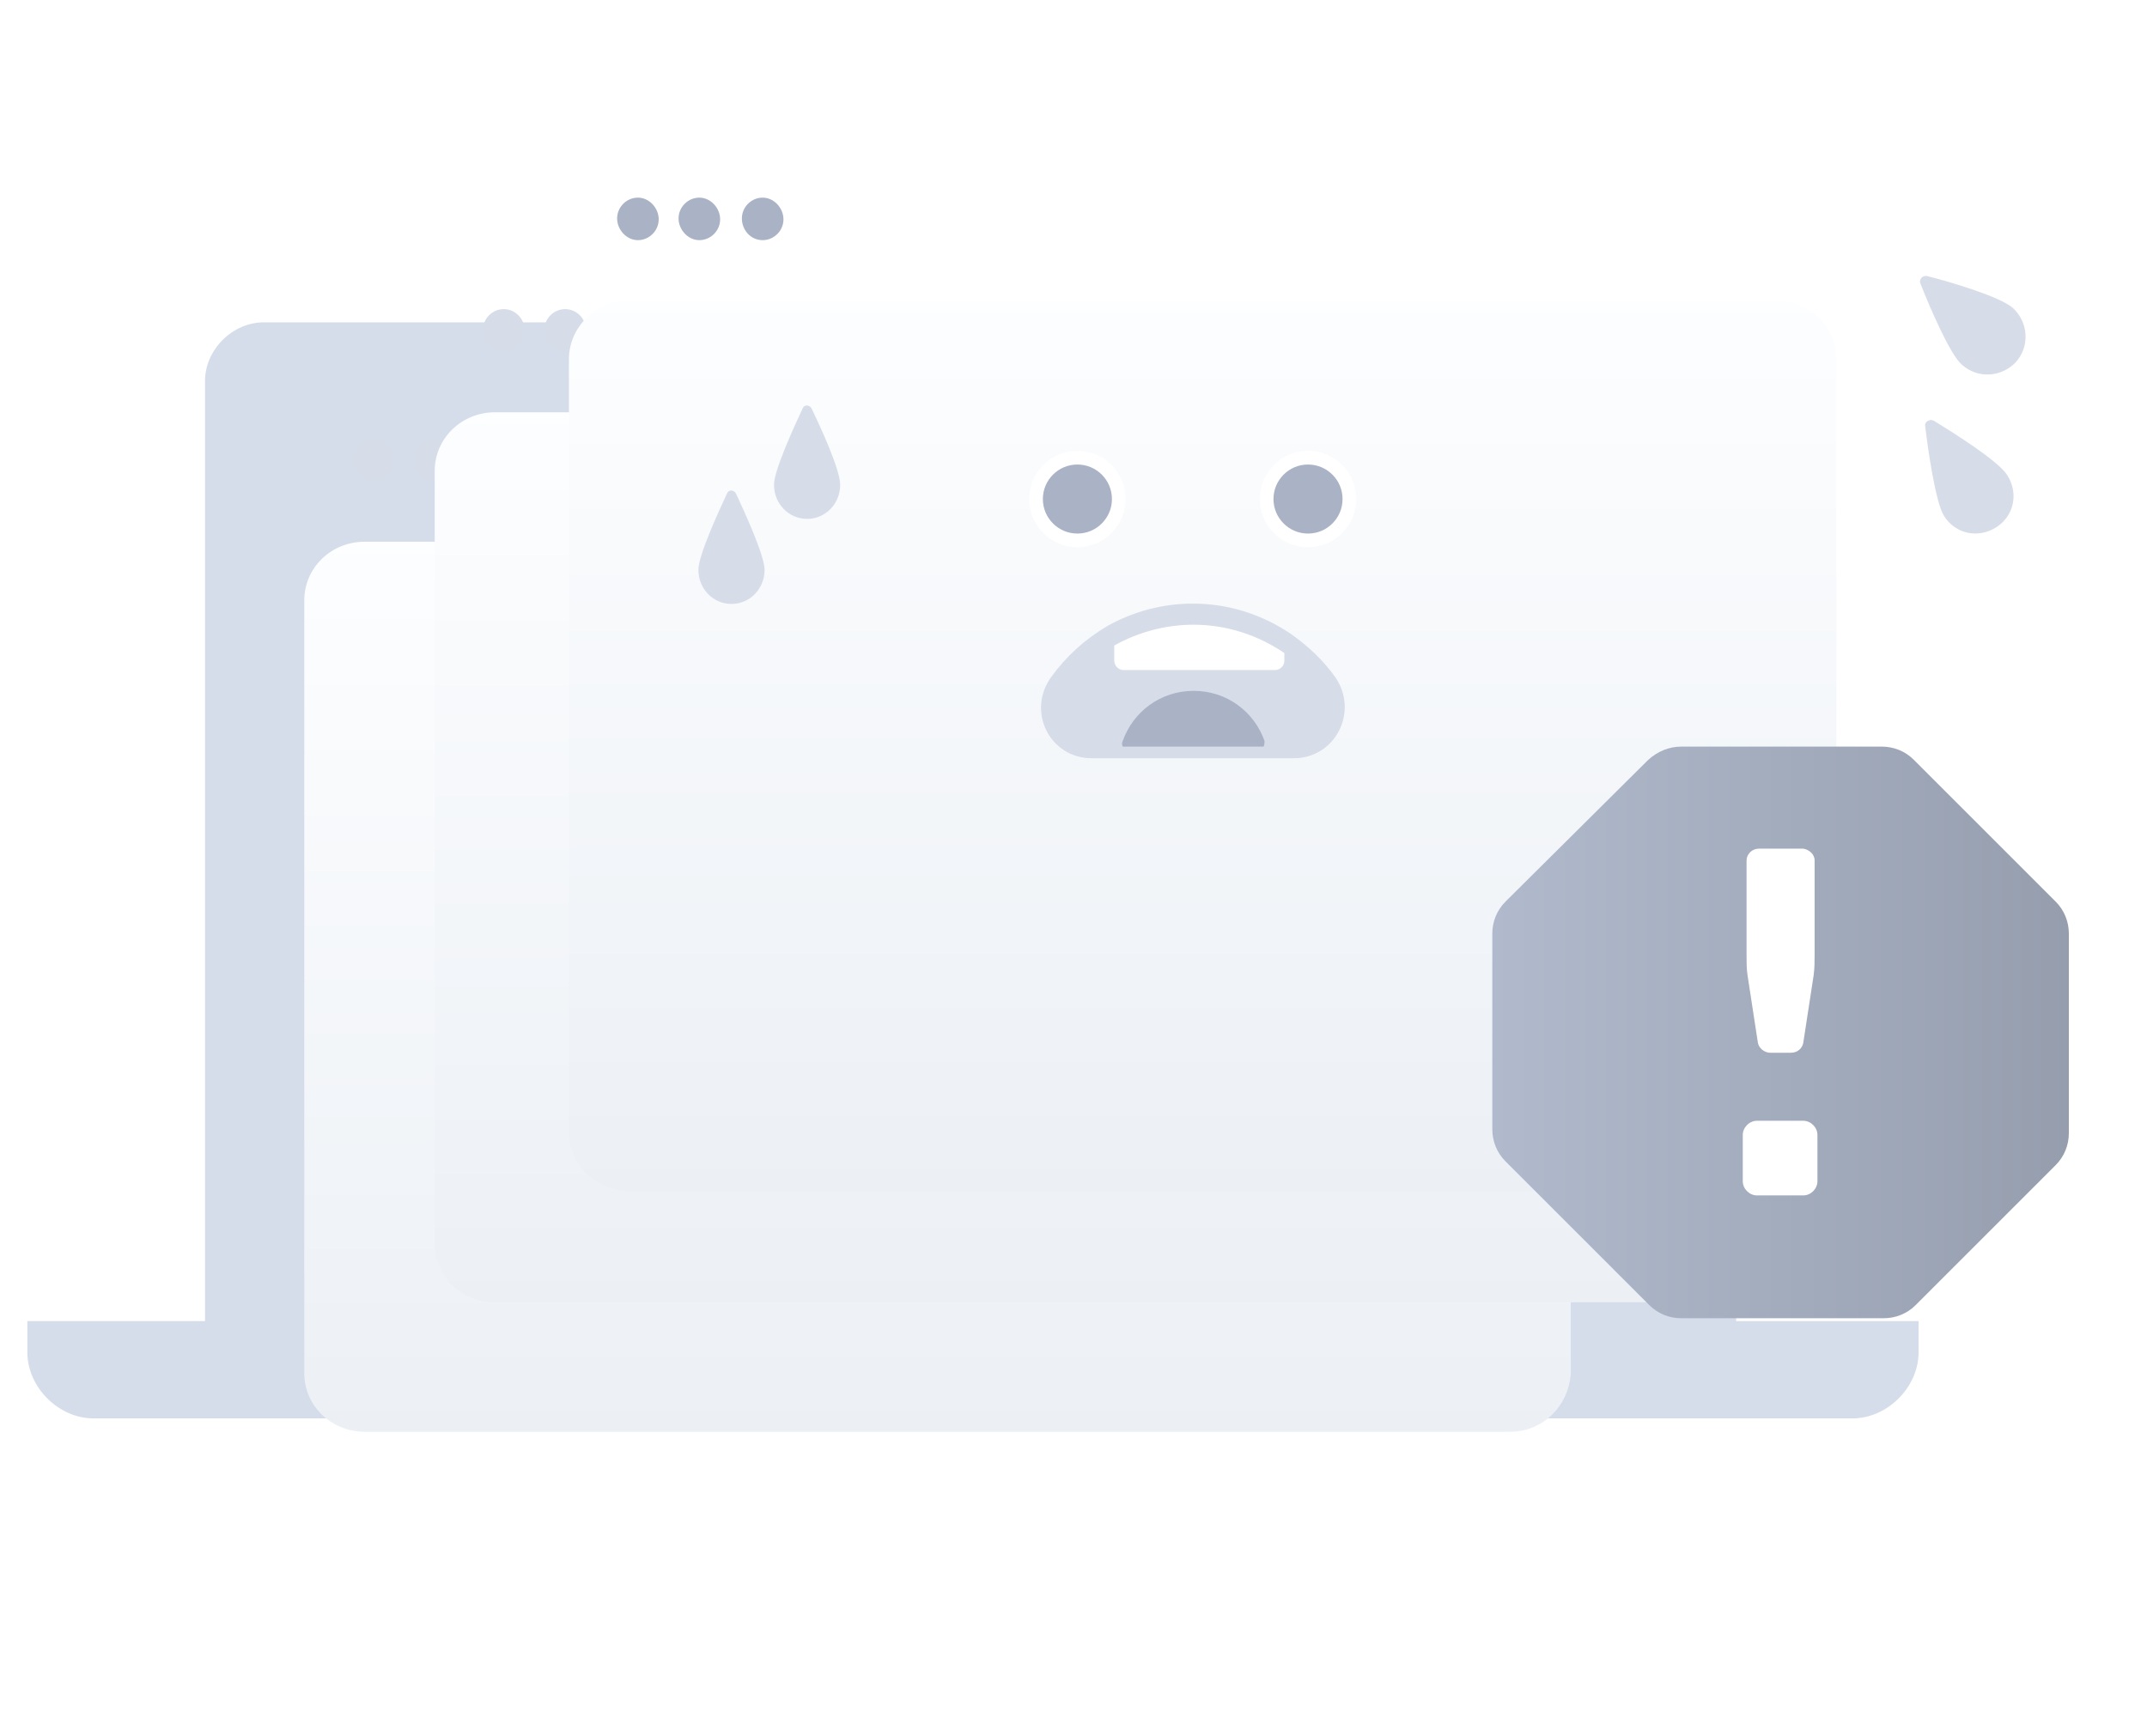 <svg xmlns="http://www.w3.org/2000/svg" width="157" height="127" viewBox="0 0 157 127">
  <path
      d="M122.949 23.579H19.279C16.998 23.579 14.993 25.583 14.993 27.864V99.189C14.993 101.47 16.998 100.64 19.279 100.64H122.672C124.953 100.64 126.958 101.47 126.958 99.189V27.864C127.234 25.583 125.23 23.579 122.949 23.579Z"
      fill="#D5DDEA"/>
  <path
      d="M140.296 96.632V98.913C140.296 101.47 138.016 103.751 135.458 103.751H6.838C4.281 103.751 2 101.47 2 98.913V96.632H140.296Z"
      fill="#D5DDEA"/>
  <path
      d="M84.383 96.632V97.461C84.383 98.913 83.278 100.295 81.55 100.295H60.47C59.019 100.295 57.636 99.189 57.636 97.461V96.632H84.383Z"
      fill="#E9EFF8"/>
  <g filter="url(#filter0_d_567_20642)">
    <path
        d="M114.863 32.909V89.444C114.725 91.794 112.858 93.729 110.44 93.729H26.674C24.186 93.729 22.25 91.794 22.25 89.444V32.909C22.25 30.559 24.186 28.624 26.674 28.624H110.509C112.997 28.624 114.863 30.559 114.863 32.909Z"
        fill="url(#paint0_linear_567_20642)"/>
  </g>
  <path
      d="M27.296 35.121C28.125 35.121 28.816 34.429 28.816 33.6C28.816 32.771 28.125 32.08 27.296 32.08C26.466 32.08 25.775 32.771 25.775 33.6C25.775 34.429 26.466 35.121 27.296 35.121Z"
      fill="#D6DCE8"/>
  <path
      d="M31.788 35.121C32.617 35.121 33.309 34.429 33.309 33.6C33.309 32.771 32.617 32.08 31.788 32.08C30.959 32.08 30.268 32.771 30.268 33.6C30.268 34.429 30.959 35.121 31.788 35.121Z"
      fill="#D6DCE8"/>
  <path
      d="M36.419 35.121C37.248 35.121 37.939 34.429 37.939 33.6C37.939 32.771 37.248 32.08 36.419 32.08C35.59 32.08 34.898 32.771 34.898 33.6C34.898 34.429 35.59 35.121 36.419 35.121Z"
      fill="#F1F3F9"/>
  <g filter="url(#filter1_d_567_20642)">
    <path
        d="M124.4 23.441V79.975C124.4 80.045 124.4 80.183 124.4 80.252C124.193 82.533 122.327 84.261 120.046 84.261H36.211C33.723 84.261 31.788 82.325 31.788 79.975V23.441C31.788 21.091 33.723 19.155 36.211 19.155H120.046C122.534 19.155 124.4 21.022 124.4 23.441Z"
        fill="url(#paint1_linear_567_20642)"/>
  </g>
  <path
      d="M36.834 25.652C37.663 25.652 38.354 24.961 38.354 24.132C38.354 23.302 37.663 22.611 36.834 22.611C36.004 22.611 35.313 23.302 35.313 24.132C35.313 24.961 36.004 25.652 36.834 25.652Z"
      fill="#D6DCE8"/>
  <path
      d="M41.326 25.652C42.155 25.652 42.846 24.961 42.846 24.132C42.846 23.302 42.155 22.611 41.326 22.611C40.497 22.611 39.805 23.302 39.805 24.132C39.805 24.961 40.497 25.652 41.326 25.652Z"
      fill="#D6DCE8"/>
  <path
      d="M45.956 25.652C46.786 25.652 47.477 24.961 47.477 24.132C47.477 23.302 46.786 22.611 45.956 22.611C45.127 22.611 44.436 23.302 44.436 24.132C44.436 24.961 45.127 25.652 45.956 25.652Z"
      fill="#F1F3F9"/>
  <g filter="url(#filter2_d_567_20642)">
    <path
        d="M134.214 71.82C134.076 74.17 132.21 76.105 129.791 76.105H46.025C43.537 76.105 41.602 74.17 41.602 71.82V15.285C41.602 12.935 43.537 11 46.025 11H129.86C132.348 11 134.283 12.935 134.283 15.285V71.82H134.214Z"
        fill="url(#paint2_linear_567_20642)"/>
  </g>
  <path
      d="M46.648 17.566C47.477 17.566 48.168 16.875 48.168 16.045C48.168 15.216 47.477 14.456 46.648 14.456C45.818 14.456 45.127 15.147 45.127 15.976C45.127 16.805 45.818 17.566 46.648 17.566Z"
      fill="#AAB2C5"/>
  <path
      d="M51.14 17.566C51.969 17.566 52.66 16.875 52.66 16.045C52.66 15.216 51.969 14.456 51.14 14.456C50.31 14.456 49.619 15.147 49.619 15.976C49.619 16.805 50.31 17.566 51.14 17.566Z"
      fill="#AAB2C5"/>
  <path
      d="M55.77 17.566C56.6 17.566 57.291 16.875 57.291 16.045C57.291 15.216 56.6 14.456 55.77 14.456C54.941 14.456 54.25 15.147 54.25 15.976C54.25 16.805 54.872 17.566 55.77 17.566Z"
      fill="#AAB2C5"/>
  <path
      d="M81.81 36.503C81.81 38.174 80.456 39.528 78.785 39.528C77.115 39.528 75.76 38.174 75.76 36.503C75.76 34.833 77.115 33.478 78.785 33.478C80.456 33.478 81.81 34.833 81.81 36.503Z"
      fill="#AAB2C5" stroke="white"/>
  <path
      d="M98.674 36.503C98.674 38.174 97.32 39.528 95.649 39.528C93.978 39.528 92.624 38.174 92.624 36.503C92.624 34.833 93.978 33.478 95.649 33.478C97.32 33.478 98.674 34.833 98.674 36.503Z"
      fill="#AAB2C5" stroke="white"/>
  <path
      d="M94.612 54.611H79.822C77.472 54.611 76.159 51.984 77.541 50.049C78.578 48.598 79.891 47.423 81.412 46.524C83.139 45.557 85.144 45.004 87.217 45.004C89.705 45.004 91.986 45.764 93.921 47.077C95.096 47.907 96.133 48.874 96.962 50.049C98.275 51.984 96.962 54.611 94.612 54.611Z"
      fill="#D6DCE8" stroke="#D6DCE8" stroke-width="1.704" stroke-miterlimit="10"/>
  <path
      d="M92.4 54.611H82.102C82.033 54.472 82.033 54.334 82.102 54.196C82.863 52.053 84.867 50.533 87.286 50.533C89.705 50.533 91.709 52.053 92.469 54.196C92.469 54.334 92.469 54.472 92.4 54.611Z"
      fill="#AAB2C5"/>
  <path
      d="M93.921 47.769V48.321C93.921 48.736 93.575 49.013 93.23 49.013H82.172C81.757 49.013 81.481 48.667 81.481 48.321V47.216C83.208 46.248 85.213 45.695 87.286 45.695C89.705 45.695 91.986 46.455 93.921 47.769Z"
      fill="white"/>
  <path
      d="M61.438 35.462C61.438 36.847 60.363 37.954 59.019 37.954C57.675 37.954 56.6 36.847 56.6 35.462C56.6 34.41 58.051 31.253 58.696 29.868C58.804 29.591 59.18 29.591 59.341 29.868C59.986 31.198 61.438 34.354 61.438 35.462Z"
      fill="#D6DCE8"/>
  <path
      d="M147.208 22.542C148.314 23.579 148.452 25.307 147.415 26.482C146.379 27.587 144.651 27.726 143.476 26.689C142.577 25.929 141.057 22.335 140.435 20.745C140.297 20.469 140.573 20.123 140.919 20.192C142.577 20.607 146.309 21.713 147.208 22.542Z"
      fill="#D6DCE8"/>
  <path
      d="M146.793 34.775C147.622 36.088 147.277 37.747 145.964 38.576C144.65 39.406 142.992 39.06 142.162 37.747C141.54 36.779 140.987 32.909 140.78 31.181C140.711 30.836 141.126 30.628 141.402 30.767C142.854 31.665 146.171 33.738 146.793 34.775Z"
      fill="#D6DCE8"/>
  <path
      d="M55.908 41.682C55.908 43.067 54.833 44.175 53.489 44.175C52.146 44.175 51.071 43.067 51.071 41.682C51.071 40.63 52.522 37.473 53.167 36.089C53.275 35.812 53.651 35.812 53.812 36.089C54.457 37.473 55.908 40.63 55.908 41.682Z"
      fill="#D6DCE8"/>
  <path
      d="M122.949 54.611H137.601C138.5 54.611 139.329 54.956 139.951 55.578L150.318 65.945C150.94 66.567 151.286 67.397 151.286 68.295V82.878C151.286 83.777 150.94 84.606 150.318 85.228L140.089 95.457C139.467 96.079 138.638 96.424 137.739 96.424H122.949C122.05 96.424 121.221 96.079 120.599 95.457L110.094 84.952C109.472 84.33 109.126 83.5 109.126 82.602V68.295C109.126 67.397 109.472 66.567 110.094 65.945L120.53 55.578C121.221 54.956 122.05 54.611 122.949 54.611Z"
      fill="url(#paint3_linear_567_20642)"/>
  <path
      d="M132.694 62.934V69.87C132.694 70.332 132.694 70.794 132.625 71.323L131.865 76.277C131.795 76.673 131.45 77.004 130.966 77.004H129.446C129.031 77.004 128.616 76.673 128.547 76.277L127.787 71.323C127.718 70.86 127.718 70.398 127.718 69.87V62.934C127.718 62.471 128.132 62.075 128.616 62.075H131.865C132.279 62.141 132.694 62.471 132.694 62.934Z"
      fill="white"/>
  <path
      d="M131.865 87.44H128.478C127.925 87.44 127.441 86.956 127.441 86.403V83.016C127.441 82.463 127.925 81.98 128.478 81.98H131.865C132.418 81.98 132.901 82.463 132.901 83.016V86.403C132.901 86.956 132.418 87.44 131.865 87.44Z"
      fill="white"/>
  <defs>
    <filter id="filter0_d_567_20642" x="0.25" y="17.624" width="136.612" height="109.105"
            filterUnits="userSpaceOnUse" color-interpolation-filters="sRGB">
      <feFlood flood-opacity="0" result="BackgroundImageFix"/>
      <feColorMatrix in="SourceAlpha" type="matrix" values="0 0 0 0 0 0 0 0 0 0 0 0 0 0 0 0 0 0 127 0"
                     result="hardAlpha"/>
      <feOffset dy="11"/>
      <feGaussianBlur stdDeviation="11"/>
      <feColorMatrix type="matrix" values="0 0 0 0 0.398 0 0 0 0 0.477 0 0 0 0 0.575 0 0 0 0.27 0"/>
      <feBlend mode="normal" in2="BackgroundImageFix" result="effect1_dropShadow_567_20642"/>
      <feBlend mode="normal" in="SourceGraphic" in2="effect1_dropShadow_567_20642" result="shape"/>
    </filter>
    <filter id="filter1_d_567_20642" x="9.788" y="8.156" width="136.612" height="109.105"
            filterUnits="userSpaceOnUse" color-interpolation-filters="sRGB">
      <feFlood flood-opacity="0" result="BackgroundImageFix"/>
      <feColorMatrix in="SourceAlpha" type="matrix" values="0 0 0 0 0 0 0 0 0 0 0 0 0 0 0 0 0 0 127 0"
                     result="hardAlpha"/>
      <feOffset dy="11"/>
      <feGaussianBlur stdDeviation="11"/>
      <feColorMatrix type="matrix" values="0 0 0 0 0.398 0 0 0 0 0.477 0 0 0 0 0.575 0 0 0 0.27 0"/>
      <feBlend mode="normal" in2="BackgroundImageFix" result="effect1_dropShadow_567_20642"/>
      <feBlend mode="normal" in="SourceGraphic" in2="effect1_dropShadow_567_20642" result="shape"/>
    </filter>
    <filter id="filter2_d_567_20642" x="19.602" y="0" width="136.681" height="109.105" filterUnits="userSpaceOnUse"
            color-interpolation-filters="sRGB">
      <feFlood flood-opacity="0" result="BackgroundImageFix"/>
      <feColorMatrix in="SourceAlpha" type="matrix" values="0 0 0 0 0 0 0 0 0 0 0 0 0 0 0 0 0 0 127 0"
                     result="hardAlpha"/>
      <feOffset dy="11"/>
      <feGaussianBlur stdDeviation="11"/>
      <feColorMatrix type="matrix" values="0 0 0 0 0.398 0 0 0 0 0.477 0 0 0 0 0.575 0 0 0 0.27 0"/>
      <feBlend mode="normal" in2="BackgroundImageFix" result="effect1_dropShadow_567_20642"/>
      <feBlend mode="normal" in="SourceGraphic" in2="effect1_dropShadow_567_20642" result="shape"/>
    </filter>
    <linearGradient id="paint0_linear_567_20642" x1="68.526" y1="27.118" x2="68.526" y2="94.431"
                    gradientUnits="userSpaceOnUse">
      <stop stop-color="#FDFEFF"/>
      <stop offset="0.996" stop-color="#ECF0F5"/>
    </linearGradient>
    <linearGradient id="paint1_linear_567_20642" x1="78.064" y1="17.65" x2="78.064" y2="84.962"
                    gradientUnits="userSpaceOnUse">
      <stop stop-color="#FDFEFF"/>
      <stop offset="0.996" stop-color="#ECF0F5"/>
    </linearGradient>
    <linearGradient id="paint2_linear_567_20642" x1="87.912" y1="9.494" x2="87.912" y2="76.807"
                    gradientUnits="userSpaceOnUse">
      <stop stop-color="#FDFEFF"/>
      <stop offset="0.996" stop-color="#ECF0F5"/>
    </linearGradient>
    <linearGradient id="paint3_linear_567_20642" x1="109.107" y1="75.522" x2="151.293" y2="75.522"
                    gradientUnits="userSpaceOnUse">
      <stop stop-color="#B0BACC"/>
      <stop offset="1" stop-color="#969EAE"/>
    </linearGradient>
  </defs>
</svg>
